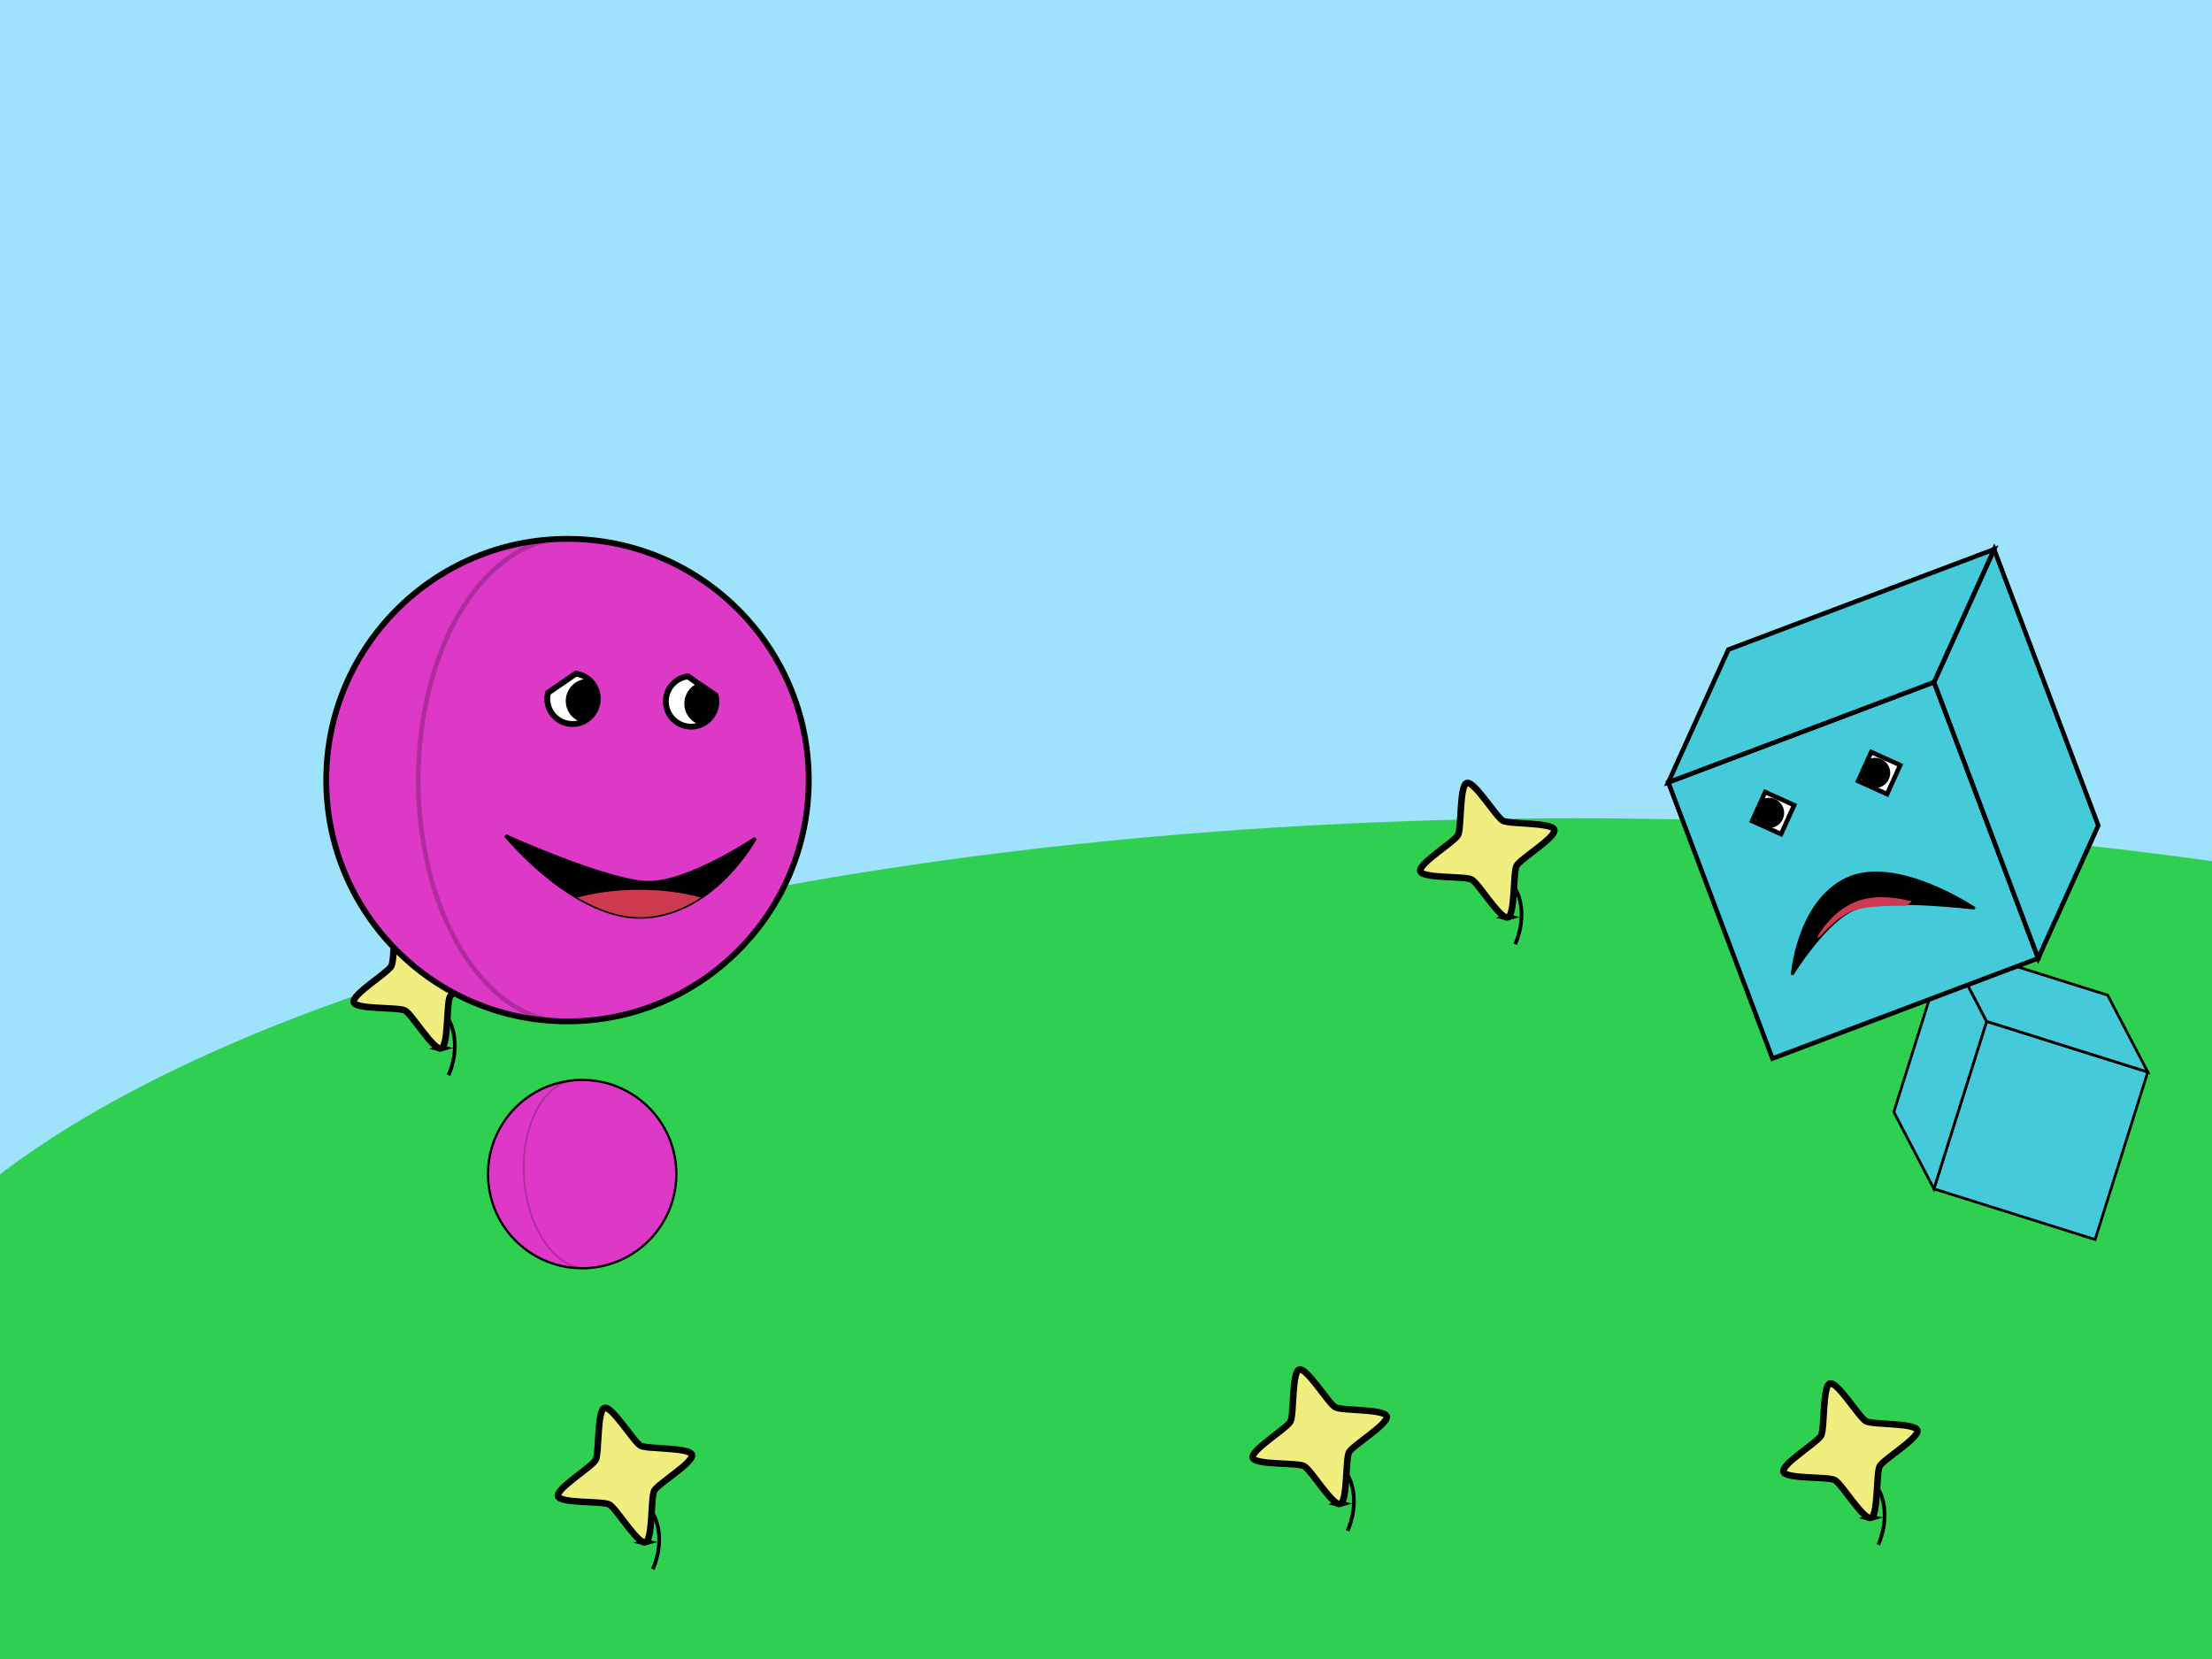 <?xml version="1.0" encoding="UTF-8" standalone="no"?>
<svg
   xmlns:dc="http://purl.org/dc/elements/1.1/"
   xmlns:cc="http://creativecommons.org/ns#"
   xmlns:rdf="http://www.w3.org/1999/02/22-rdf-syntax-ns#"
   xmlns:svg="http://www.w3.org/2000/svg"
   xmlns="http://www.w3.org/2000/svg"
   xmlns:sodipodi="http://sodipodi.sourceforge.net/DTD/sodipodi-0.dtd"
   xmlns:inkscape="http://www.inkscape.org/namespaces/inkscape"
   width="640"
   height="480"
   viewBox="0 0 169.333 127"
   version="1.1"
   id="svg4819"
   inkscape:version="1.0.2-2 (e86c870879, 2021-01-15)"
   sodipodi:docname="Slide1.svg"
   inkscape:export-filename="C:\Users\Silvio Mayolo\Documents\SquaredudeAndCirclegirl\art\Slide1.png"
   inkscape:export-xdpi="96"
   inkscape:export-ydpi="96">
  <defs
     id="defs4813" />
  <sodipodi:namedview
     id="base"
     pagecolor="#ffffff"
     bordercolor="#666666"
     borderopacity="1.0"
     inkscape:pageopacity="0.0"
     inkscape:pageshadow="2"
     inkscape:zoom="0.98994949"
     inkscape:cx="398.85843"
     inkscape:cy="209.07553"
     inkscape:document-units="mm"
     inkscape:current-layer="layer1"
     inkscape:document-rotation="0"
     showgrid="false"
     units="px"
     inkscape:window-width="1920"
     inkscape:window-height="1017"
     inkscape:window-x="-8"
     inkscape:window-y="-8"
     inkscape:window-maximized="1"
     inkscape:snap-global="false" />
  <g
     inkscape:label="Layer 1"
     inkscape:groupmode="layer"
     id="layer1">
    <rect
       y="-5.53"
       x="-17.998"
       height="135.608"
       width="239.656"
       id="rect1078"
       style="font-variation-settings:normal;vector-effect:none;fill:#9ee2fc;fill-opacity:1;stroke:none;stroke-width:0.314;stroke-linecap:butt;stroke-linejoin:miter;stroke-miterlimit:4;stroke-dasharray:none;stroke-dashoffset:0;stroke-opacity:1;stop-color:#000000" />
    <g
       id="g5412"
       transform="matrix(3.78,0,0,3.78,48.103,236.114)">
      <ellipse
         ry="47.115"
         rx="132.964"
         cy="111.495"
         cx="120.237"
         id="path1070"
         style="font-variation-settings:normal;opacity:1;vector-effect:none;fill:#2fd051;fill-opacity:1;stroke:none;stroke-width:0.322;stroke-linecap:butt;stroke-linejoin:miter;stroke-miterlimit:4;stroke-dasharray:none;stroke-dashoffset:0;stroke-opacity:1;stop-color:#000000;stop-opacity:1" />
      <g
         id="use1411"
         transform="matrix(0.205,0,0,0.205,119.864,24.083)">
        <path
           style="fill:none;stroke:#000000;stroke-width:0.265px;stroke-linecap:butt;stroke-linejoin:miter;stroke-opacity:1"
           d="m -25.77,51.836 c 0,0 2.31,1.542 2.821,3.251 0.511,1.709 -0.285,3.316 -0.285,3.316"
           id="path935" />
        <path
           sodipodi:type="star"
           style="opacity:1;vector-effect:none;fill:#efee7f;fill-opacity:1;stroke:#000000;stroke-width:0.465;stroke-linecap:butt;stroke-linejoin:miter;stroke-miterlimit:4;stroke-dasharray:none;stroke-dashoffset:0;stroke-opacity:1;stop-color:#000000;stop-opacity:1"
           id="path937"
           sodipodi:sides="4"
           sodipodi:cx="-23.195482"
           sodipodi:cy="45.099056"
           sodipodi:r1="4.9995341"
           sodipodi:r2="2.3697791"
           sodipodi:arg1="1.2719934"
           sodipodi:arg2="2.0573916"
           inkscape:flatsided="false"
           inkscape:rounded="0.15"
           inkscape:randomized="0.005"
           inkscape:transform-center-x="0.017004632"
           inkscape:transform-center-y="-0.01259586"
           transform="translate(-2.017,6.613)"
           d="m -21.74,49.881 c -0.533,0.167 -2.077,-2.431 -2.57,-2.694 -0.493,-0.263 -3.491,-0.058 -3.655,-0.591 -0.164,-0.533 2.425,-2.091 2.683,-2.585 0.258,-0.494 0.092,-3.535 0.625,-3.699 0.533,-0.163 2.08,2.423 2.573,2.687 0.493,0.263 3.495,0.108 3.655,0.641 0.16,0.534 -2.427,2.072 -2.686,2.566 -0.259,0.493 -0.093,3.508 -0.626,3.675 z" />
      </g>
      <g
         id="use1405"
         transform="matrix(0.265,0,0,0.265,85.982,72.056)">
        <path
           style="fill:none;stroke:#000000;stroke-width:0.265px;stroke-linecap:butt;stroke-linejoin:miter;stroke-opacity:1"
           d="m -25.77,51.836 c 0,0 2.31,1.542 2.821,3.251 0.511,1.709 -0.285,3.316 -0.285,3.316"
           id="path941" />
        <path
           sodipodi:type="star"
           style="opacity:1;vector-effect:none;fill:#efee7f;fill-opacity:1;stroke:#000000;stroke-width:0.465;stroke-linecap:butt;stroke-linejoin:miter;stroke-miterlimit:4;stroke-dasharray:none;stroke-dashoffset:0;stroke-opacity:1;stop-color:#000000;stop-opacity:1"
           id="path943"
           sodipodi:sides="4"
           sodipodi:cx="-23.195482"
           sodipodi:cy="45.099056"
           sodipodi:r1="4.9995341"
           sodipodi:r2="2.3697791"
           sodipodi:arg1="1.2719934"
           sodipodi:arg2="2.0573916"
           inkscape:flatsided="false"
           inkscape:rounded="0.15"
           inkscape:randomized="0.005"
           inkscape:transform-center-x="0.017004632"
           inkscape:transform-center-y="-0.01259586"
           transform="translate(-2.017,6.613)"
           d="m -21.74,49.881 c -0.533,0.167 -2.077,-2.431 -2.57,-2.694 -0.493,-0.263 -3.491,-0.058 -3.655,-0.591 -0.164,-0.533 2.425,-2.091 2.683,-2.585 0.258,-0.494 0.092,-3.535 0.625,-3.699 0.533,-0.163 2.08,2.423 2.573,2.687 0.493,0.263 3.495,0.108 3.655,0.641 0.16,0.534 -2.427,2.072 -2.686,2.566 -0.259,0.493 -0.093,3.508 -0.626,3.675 z" />
      </g>
      <g
         id="use1407"
         transform="matrix(0.265,0,0,0.265,185.109,73.279)">
        <path
           style="fill:none;stroke:#000000;stroke-width:0.265px;stroke-linecap:butt;stroke-linejoin:miter;stroke-opacity:1"
           d="m -25.77,51.836 c 0,0 2.31,1.542 2.821,3.251 0.511,1.709 -0.285,3.316 -0.285,3.316"
           id="path947" />
        <path
           sodipodi:type="star"
           style="opacity:1;vector-effect:none;fill:#efee7f;fill-opacity:1;stroke:#000000;stroke-width:0.465;stroke-linecap:butt;stroke-linejoin:miter;stroke-miterlimit:4;stroke-dasharray:none;stroke-dashoffset:0;stroke-opacity:1;stop-color:#000000;stop-opacity:1"
           id="path949"
           sodipodi:sides="4"
           sodipodi:cx="-23.195482"
           sodipodi:cy="45.099056"
           sodipodi:r1="4.9995341"
           sodipodi:r2="2.3697791"
           sodipodi:arg1="1.2719934"
           sodipodi:arg2="2.0573916"
           inkscape:flatsided="false"
           inkscape:rounded="0.15"
           inkscape:randomized="0.005"
           inkscape:transform-center-x="0.017004632"
           inkscape:transform-center-y="-0.01259586"
           transform="translate(-2.017,6.613)"
           d="m -21.74,49.881 c -0.533,0.167 -2.077,-2.431 -2.57,-2.694 -0.493,-0.263 -3.491,-0.058 -3.655,-0.591 -0.164,-0.533 2.425,-2.091 2.683,-2.585 0.258,-0.494 0.092,-3.535 0.625,-3.699 0.533,-0.163 2.08,2.423 2.573,2.687 0.493,0.263 3.495,0.108 3.655,0.641 0.16,0.534 -2.427,2.072 -2.686,2.566 -0.259,0.493 -0.093,3.508 -0.626,3.675 z" />
      </g>
      <g
         id="use1409"
         transform="matrix(0.265,0,0,0.265,239.898,47.009)">
        <path
           style="fill:none;stroke:#000000;stroke-width:0.265px;stroke-linecap:butt;stroke-linejoin:miter;stroke-opacity:1"
           d="m -25.77,51.836 c 0,0 2.31,1.542 2.821,3.251 0.511,1.709 -0.285,3.316 -0.285,3.316"
           id="path953" />
        <path
           sodipodi:type="star"
           style="opacity:1;vector-effect:none;fill:#efee7f;fill-opacity:1;stroke:#000000;stroke-width:0.465;stroke-linecap:butt;stroke-linejoin:miter;stroke-miterlimit:4;stroke-dasharray:none;stroke-dashoffset:0;stroke-opacity:1;stop-color:#000000;stop-opacity:1"
           id="path955"
           sodipodi:sides="4"
           sodipodi:cx="-23.195482"
           sodipodi:cy="45.099056"
           sodipodi:r1="4.9995341"
           sodipodi:r2="2.3697791"
           sodipodi:arg1="1.2719934"
           sodipodi:arg2="2.0573916"
           inkscape:flatsided="false"
           inkscape:rounded="0.15"
           inkscape:randomized="0.005"
           inkscape:transform-center-x="0.017004632"
           inkscape:transform-center-y="-0.01259586"
           transform="translate(-2.017,6.613)"
           d="m -21.74,49.881 c -0.533,0.167 -2.077,-2.431 -2.57,-2.694 -0.493,-0.263 -3.491,-0.058 -3.655,-0.591 -0.164,-0.533 2.425,-2.091 2.683,-2.585 0.258,-0.494 0.092,-3.535 0.625,-3.699 0.533,-0.163 2.08,2.423 2.573,2.687 0.493,0.263 3.495,0.108 3.655,0.641 0.16,0.534 -2.427,2.072 -2.686,2.566 -0.259,0.493 -0.093,3.508 -0.626,3.675 z" />
      </g>
      <g
         id="use1417"
         transform="matrix(0.265,0,0,0.265,31.466,39.005)">
        <path
           style="fill:none;stroke:#000000;stroke-width:0.265px;stroke-linecap:butt;stroke-linejoin:miter;stroke-opacity:1"
           d="m -25.77,51.836 c 0,0 2.31,1.542 2.821,3.251 0.511,1.709 -0.285,3.316 -0.285,3.316"
           id="path959" />
        <path
           sodipodi:type="star"
           style="opacity:1;vector-effect:none;fill:#efee7f;fill-opacity:1;stroke:#000000;stroke-width:0.465;stroke-linecap:butt;stroke-linejoin:miter;stroke-miterlimit:4;stroke-dasharray:none;stroke-dashoffset:0;stroke-opacity:1;stop-color:#000000;stop-opacity:1"
           id="path961"
           sodipodi:sides="4"
           sodipodi:cx="-23.195482"
           sodipodi:cy="45.099056"
           sodipodi:r1="4.9995341"
           sodipodi:r2="2.3697791"
           sodipodi:arg1="1.2719934"
           sodipodi:arg2="2.0573916"
           inkscape:flatsided="false"
           inkscape:rounded="0.15"
           inkscape:randomized="0.005"
           inkscape:transform-center-x="0.017004632"
           inkscape:transform-center-y="-0.01259586"
           transform="translate(-2.017,6.613)"
           d="m -21.74,49.881 c -0.533,0.167 -2.077,-2.431 -2.57,-2.694 -0.493,-0.263 -3.491,-0.058 -3.655,-0.591 -0.164,-0.533 2.425,-2.091 2.683,-2.585 0.258,-0.494 0.092,-3.535 0.625,-3.699 0.533,-0.163 2.08,2.423 2.573,2.687 0.493,0.263 3.495,0.108 3.655,0.641 0.16,0.534 -2.427,2.072 -2.686,2.566 -0.259,0.493 -0.093,3.508 -0.626,3.675 z" />
      </g>
      <g
         id="use1419"
         transform="matrix(0.265,0,0,0.265,34.107,62.317)">
        <path
           style="fill:none;stroke:#000000;stroke-width:0.265px;stroke-linecap:butt;stroke-linejoin:miter;stroke-opacity:1"
           d="m -25.77,51.836 c 0,0 2.31,1.542 2.821,3.251 0.511,1.709 -0.285,3.316 -0.285,3.316"
           id="path965" />
        <path
           sodipodi:type="star"
           style="opacity:1;vector-effect:none;fill:#efee7f;fill-opacity:1;stroke:#000000;stroke-width:0.465;stroke-linecap:butt;stroke-linejoin:miter;stroke-miterlimit:4;stroke-dasharray:none;stroke-dashoffset:0;stroke-opacity:1;stop-color:#000000;stop-opacity:1"
           id="path967"
           sodipodi:sides="4"
           sodipodi:cx="-23.195482"
           sodipodi:cy="45.099056"
           sodipodi:r1="4.9995341"
           sodipodi:r2="2.3697791"
           sodipodi:arg1="1.2719934"
           sodipodi:arg2="2.0573916"
           inkscape:flatsided="false"
           inkscape:rounded="0.15"
           inkscape:randomized="0.005"
           inkscape:transform-center-x="0.017004632"
           inkscape:transform-center-y="-0.01259586"
           transform="translate(-2.017,6.613)"
           d="m -21.74,49.881 c -0.533,0.167 -2.077,-2.431 -2.57,-2.694 -0.493,-0.263 -3.491,-0.058 -3.655,-0.591 -0.164,-0.533 2.425,-2.091 2.683,-2.585 0.258,-0.494 0.092,-3.535 0.625,-3.699 0.533,-0.163 2.08,2.423 2.573,2.687 0.493,0.263 3.495,0.108 3.655,0.641 0.16,0.534 -2.427,2.072 -2.686,2.566 -0.259,0.493 -0.093,3.508 -0.626,3.675 z" />
      </g>
      <g
         id="use1405-9"
         transform="matrix(0.265,0,0,0.265,85.803,36.592)">
        <path
           style="fill:none;stroke:#000000;stroke-width:0.265px;stroke-linecap:butt;stroke-linejoin:miter;stroke-opacity:1"
           d="m -25.77,51.836 c 0,0 2.31,1.542 2.821,3.251 0.511,1.709 -0.285,3.316 -0.285,3.316"
           id="path971" />
        <path
           sodipodi:type="star"
           style="opacity:1;vector-effect:none;fill:#efee7f;fill-opacity:1;stroke:#000000;stroke-width:0.465;stroke-linecap:butt;stroke-linejoin:miter;stroke-miterlimit:4;stroke-dasharray:none;stroke-dashoffset:0;stroke-opacity:1;stop-color:#000000;stop-opacity:1"
           id="path973"
           sodipodi:sides="4"
           sodipodi:cx="-23.195482"
           sodipodi:cy="45.099056"
           sodipodi:r1="4.9995341"
           sodipodi:r2="2.3697791"
           sodipodi:arg1="1.2719934"
           sodipodi:arg2="2.0573916"
           inkscape:flatsided="false"
           inkscape:rounded="0.15"
           inkscape:randomized="0.005"
           inkscape:transform-center-x="0.017004632"
           inkscape:transform-center-y="-0.01259586"
           transform="translate(-2.017,6.613)"
           d="m -21.74,49.881 c -0.533,0.167 -2.077,-2.431 -2.57,-2.694 -0.493,-0.263 -3.491,-0.058 -3.655,-0.591 -0.164,-0.533 2.425,-2.091 2.683,-2.585 0.258,-0.494 0.092,-3.535 0.625,-3.699 0.533,-0.163 2.08,2.423 2.573,2.687 0.493,0.263 3.495,0.108 3.655,0.641 0.16,0.534 -2.427,2.072 -2.686,2.566 -0.259,0.493 -0.093,3.508 -0.626,3.675 z" />
      </g>
      <g
         id="use1405-9-0"
         transform="matrix(0.265,0,0,0.265,168.882,31.565)">
        <path
           style="fill:none;stroke:#000000;stroke-width:0.265px;stroke-linecap:butt;stroke-linejoin:miter;stroke-opacity:1"
           d="m -25.77,51.836 c 0,0 2.31,1.542 2.821,3.251 0.511,1.709 -0.285,3.316 -0.285,3.316"
           id="path977" />
        <path
           sodipodi:type="star"
           style="opacity:1;vector-effect:none;fill:#efee7f;fill-opacity:1;stroke:#000000;stroke-width:0.465;stroke-linecap:butt;stroke-linejoin:miter;stroke-miterlimit:4;stroke-dasharray:none;stroke-dashoffset:0;stroke-opacity:1;stop-color:#000000;stop-opacity:1"
           id="path979"
           sodipodi:sides="4"
           sodipodi:cx="-23.195482"
           sodipodi:cy="45.099056"
           sodipodi:r1="4.9995341"
           sodipodi:r2="2.3697791"
           sodipodi:arg1="1.2719934"
           sodipodi:arg2="2.0573916"
           inkscape:flatsided="false"
           inkscape:rounded="0.15"
           inkscape:randomized="0.005"
           inkscape:transform-center-x="0.017004632"
           inkscape:transform-center-y="-0.01259586"
           transform="translate(-2.017,6.613)"
           d="m -21.74,49.881 c -0.533,0.167 -2.077,-2.431 -2.57,-2.694 -0.493,-0.263 -3.491,-0.058 -3.655,-0.591 -0.164,-0.533 2.425,-2.091 2.683,-2.585 0.258,-0.494 0.092,-3.535 0.625,-3.699 0.533,-0.163 2.08,2.423 2.573,2.687 0.493,0.263 3.495,0.108 3.655,0.641 0.16,0.534 -2.427,2.072 -2.686,2.566 -0.259,0.493 -0.093,3.508 -0.626,3.675 z" />
      </g>
      <g
         aria-label="The Adventures of SQUAREDUDE and CIRCLEGIRL"
         id="text1294-6"
         style="font-size:10.583px;line-height:1.25;font-family:Z003;-inkscape-font-specification:Z003;fill:#ffffff;fill-opacity:1;stroke:#000000;stroke-width:0.597;stroke-miterlimit:4;stroke-dasharray:none;stroke-opacity:1"
         transform="matrix(1.202,0,0,1.202,57.079,-67.962)"
         inkscape:export-xdpi="153.74001"
         inkscape:export-ydpi="153.74001">
        <path
           d="M 70.23,6.772 H 68.117 V 12.823 H 66.442 V 6.772 H 64.339 V 5.413 h 5.891 z"
           style="font-style:normal;font-variant:normal;font-weight:bold;font-stretch:normal;font-family:Cantarell;-inkscape-font-specification:Cantarell;text-align:center;text-anchor:middle;fill:#ffffff;fill-opacity:1;stroke:#000000;stroke-width:0.597;stroke-miterlimit:4;stroke-dasharray:none;stroke-opacity:1"
           id="path4736" />
        <path
           d="M 76.147,12.823 H 74.519 V 9.815 q 0,-1.163 -0.847,-1.163 -0.434,0 -0.703,0.326 -0.269,0.326 -0.269,0.827 v 3.018 h -1.633 V 4.989 h 1.633 v 3.328 h 0.021 q 0.599,-0.915 1.628,-0.915 1.798,0 1.798,2.17 z"
           style="font-style:normal;font-variant:normal;font-weight:bold;font-stretch:normal;font-family:Cantarell;-inkscape-font-specification:Cantarell;text-align:center;text-anchor:middle;fill:#ffffff;fill-opacity:1;stroke:#000000;stroke-width:0.597;stroke-miterlimit:4;stroke-dasharray:none;stroke-opacity:1"
           id="path4738" />
        <path
           d="m 82.193,10.642 h -3.452 q 0.083,1.152 1.452,1.152 0.873,0 1.535,-0.413 v 1.178 q -0.734,0.393 -1.907,0.393 -1.282,0 -1.99,-0.708 -0.708,-0.713 -0.708,-1.984 0,-1.318 0.765,-2.088 0.765,-0.77 1.881,-0.77 1.158,0 1.788,0.687 0.636,0.687 0.636,1.866 z M 80.679,9.64 q 0,-1.137 -0.92,-1.137 -0.393,0 -0.682,0.326 -0.284,0.326 -0.346,0.811 z"
           style="font-style:normal;font-variant:normal;font-weight:bold;font-stretch:normal;font-family:Cantarell;-inkscape-font-specification:Cantarell;text-align:center;text-anchor:middle;fill:#ffffff;fill-opacity:1;stroke:#000000;stroke-width:0.597;stroke-miterlimit:4;stroke-dasharray:none;stroke-opacity:1"
           id="path4740" />
        <path
           d="m 92.761,12.823 h -1.819 l -0.527,-1.648 h -2.635 l -0.522,1.648 h -1.809 l 2.698,-7.41 h 1.979 z M 90.033,9.893 89.237,7.402 Q 89.149,7.123 89.113,6.736 h -0.041 q -0.026,0.326 -0.129,0.646 l -0.806,2.511 z"
           style="font-style:normal;font-variant:normal;font-weight:bold;font-stretch:normal;font-family:Cantarell;-inkscape-font-specification:Cantarell;text-align:center;text-anchor:middle;fill:#ffffff;fill-opacity:1;stroke:#000000;stroke-width:0.597;stroke-miterlimit:4;stroke-dasharray:none;stroke-opacity:1"
           id="path4742" />
        <path
           d="m 98.704,12.823 h -1.633 v -0.729 h -0.021 q -0.558,0.858 -1.638,0.858 -0.992,0 -1.597,-0.698 -0.605,-0.703 -0.605,-1.959 0,-1.313 0.667,-2.103 0.667,-0.791 1.747,-0.791 1.023,0 1.426,0.734 h 0.021 V 4.989 h 1.633 z M 97.102,10.25 V 9.852 q 0,-0.517 -0.3,-0.858 -0.3,-0.341 -0.78,-0.341 -0.543,0 -0.847,0.429 -0.305,0.424 -0.305,1.168 0,0.698 0.295,1.075 0.295,0.377 0.816,0.377 0.496,0 0.806,-0.398 0.315,-0.398 0.315,-1.054 z"
           style="font-style:normal;font-variant:normal;font-weight:bold;font-stretch:normal;font-family:Cantarell;-inkscape-font-specification:Cantarell;text-align:center;text-anchor:middle;fill:#ffffff;fill-opacity:1;stroke:#000000;stroke-width:0.597;stroke-miterlimit:4;stroke-dasharray:none;stroke-opacity:1"
           id="path4744" />
        <path
           d="m 105.117,7.531 -1.969,5.292 h -1.86 L 99.412,7.531 h 1.747 l 0.92,3.261 q 0.155,0.553 0.181,0.941 h 0.021 q 0.036,-0.367 0.191,-0.91 l 0.941,-3.292 z"
           style="font-style:normal;font-variant:normal;font-weight:bold;font-stretch:normal;font-family:Cantarell;-inkscape-font-specification:Cantarell;text-align:center;text-anchor:middle;fill:#ffffff;fill-opacity:1;stroke:#000000;stroke-width:0.597;stroke-miterlimit:4;stroke-dasharray:none;stroke-opacity:1"
           id="path4746" />
        <path
           d="m 110.465,10.642 h -3.452 q 0.083,1.152 1.452,1.152 0.873,0 1.535,-0.413 v 1.178 q -0.734,0.393 -1.907,0.393 -1.282,0 -1.99,-0.708 -0.708,-0.713 -0.708,-1.984 0,-1.318 0.765,-2.088 0.765,-0.77 1.881,-0.77 1.158,0 1.788,0.687 0.636,0.687 0.636,1.866 z m -1.514,-1.003 q 0,-1.137 -0.92,-1.137 -0.393,0 -0.682,0.326 -0.284,0.326 -0.346,0.811 z"
           style="font-style:normal;font-variant:normal;font-weight:bold;font-stretch:normal;font-family:Cantarell;-inkscape-font-specification:Cantarell;text-align:center;text-anchor:middle;fill:#ffffff;fill-opacity:1;stroke:#000000;stroke-width:0.597;stroke-miterlimit:4;stroke-dasharray:none;stroke-opacity:1"
           id="path4748" />
        <path
           d="m 116.548,12.823 h -1.628 v -2.94 q 0,-1.23 -0.878,-1.23 -0.424,0 -0.698,0.326 -0.274,0.326 -0.274,0.827 v 3.018 h -1.633 V 7.531 h 1.633 v 0.837 h 0.021 q 0.584,-0.966 1.7,-0.966 1.757,0 1.757,2.181 z"
           style="font-style:normal;font-variant:normal;font-weight:bold;font-stretch:normal;font-family:Cantarell;-inkscape-font-specification:Cantarell;text-align:center;text-anchor:middle;fill:#ffffff;fill-opacity:1;stroke:#000000;stroke-width:0.597;stroke-miterlimit:4;stroke-dasharray:none;stroke-opacity:1"
           id="path4750" />
        <path
           d="m 121.038,12.761 q -0.362,0.191 -1.09,0.191 -1.726,0 -1.726,-1.793 V 8.735 h -0.858 V 7.531 h 0.858 V 6.389 l 1.628,-0.465 v 1.607 h 1.189 v 1.204 h -1.189 v 2.139 q 0,0.827 0.656,0.827 0.258,0 0.532,-0.15 z"
           style="font-style:normal;font-variant:normal;font-weight:bold;font-stretch:normal;font-family:Cantarell;-inkscape-font-specification:Cantarell;text-align:center;text-anchor:middle;fill:#ffffff;fill-opacity:1;stroke:#000000;stroke-width:0.597;stroke-miterlimit:4;stroke-dasharray:none;stroke-opacity:1"
           id="path4752" />
        <path
           d="m 126.986,12.823 h -1.628 v -0.806 h -0.026 q -0.605,0.935 -1.617,0.935 -1.84,0 -1.84,-2.227 V 7.531 h 1.628 v 3.049 q 0,1.121 0.889,1.121 0.439,0 0.703,-0.305 0.264,-0.31 0.264,-0.837 V 7.531 h 1.628 z"
           style="font-style:normal;font-variant:normal;font-weight:bold;font-stretch:normal;font-family:Cantarell;-inkscape-font-specification:Cantarell;text-align:center;text-anchor:middle;fill:#ffffff;fill-opacity:1;stroke:#000000;stroke-width:0.597;stroke-miterlimit:4;stroke-dasharray:none;stroke-opacity:1"
           id="path4754" />
        <path
           d="m 131.813,9.004 q -0.295,-0.16 -0.687,-0.16 -0.532,0 -0.832,0.393 -0.3,0.388 -0.3,1.059 v 2.527 h -1.633 V 7.531 h 1.633 v 0.982 h 0.021 q 0.388,-1.075 1.395,-1.075 0.258,0 0.403,0.062 z"
           style="font-style:normal;font-variant:normal;font-weight:bold;font-stretch:normal;font-family:Cantarell;-inkscape-font-specification:Cantarell;text-align:center;text-anchor:middle;fill:#ffffff;fill-opacity:1;stroke:#000000;stroke-width:0.597;stroke-miterlimit:4;stroke-dasharray:none;stroke-opacity:1"
           id="path4756" />
        <path
           d="m 137.285,10.642 h -3.452 q 0.083,1.152 1.452,1.152 0.873,0 1.535,-0.413 v 1.178 q -0.734,0.393 -1.907,0.393 -1.282,0 -1.99,-0.708 -0.708,-0.713 -0.708,-1.984 0,-1.318 0.765,-2.088 0.765,-0.77 1.881,-0.77 1.158,0 1.788,0.687 0.636,0.687 0.636,1.866 z m -1.514,-1.003 q 0,-1.137 -0.92,-1.137 -0.393,0 -0.682,0.326 -0.284,0.326 -0.346,0.811 z"
           style="font-style:normal;font-variant:normal;font-weight:bold;font-stretch:normal;font-family:Cantarell;-inkscape-font-specification:Cantarell;text-align:center;text-anchor:middle;fill:#ffffff;fill-opacity:1;stroke:#000000;stroke-width:0.597;stroke-miterlimit:4;stroke-dasharray:none;stroke-opacity:1"
           id="path4758" />
        <path
           d="m 137.911,12.684 v -1.323 q 0.403,0.243 0.801,0.362 0.403,0.119 0.76,0.119 0.434,0 0.682,-0.119 0.253,-0.119 0.253,-0.362 0,-0.155 -0.114,-0.258 -0.114,-0.103 -0.295,-0.181 -0.176,-0.078 -0.388,-0.14 -0.212,-0.062 -0.408,-0.14 -0.315,-0.119 -0.558,-0.253 -0.238,-0.14 -0.403,-0.32 -0.16,-0.181 -0.248,-0.419 -0.083,-0.238 -0.083,-0.563 0,-0.444 0.191,-0.765 0.196,-0.32 0.517,-0.522 0.326,-0.207 0.739,-0.3 0.419,-0.098 0.868,-0.098 0.351,0 0.713,0.057 0.362,0.052 0.713,0.155 v 1.261 q -0.31,-0.181 -0.667,-0.269 -0.351,-0.093 -0.692,-0.093 -0.16,0 -0.305,0.031 -0.14,0.026 -0.248,0.083 -0.109,0.052 -0.171,0.14 -0.062,0.083 -0.062,0.191 0,0.145 0.093,0.248 0.093,0.103 0.243,0.181 0.15,0.072 0.331,0.134 0.186,0.057 0.367,0.119 0.326,0.114 0.589,0.248 0.264,0.134 0.45,0.315 0.191,0.181 0.289,0.424 0.103,0.243 0.103,0.579 0,0.47 -0.207,0.806 -0.202,0.331 -0.543,0.543 -0.336,0.207 -0.78,0.3 -0.439,0.098 -0.915,0.098 -0.873,0 -1.617,-0.269 z"
           style="font-style:normal;font-variant:normal;font-weight:bold;font-stretch:normal;font-family:Cantarell;-inkscape-font-specification:Cantarell;text-align:center;text-anchor:middle;fill:#ffffff;fill-opacity:1;stroke:#000000;stroke-width:0.597;stroke-miterlimit:4;stroke-dasharray:none;stroke-opacity:1"
           id="path4760" />
        <path
           d="m 148.355,12.952 q -1.323,0 -2.083,-0.739 -0.754,-0.744 -0.754,-2.015 0,-1.313 0.785,-2.052 0.785,-0.744 2.124,-0.744 1.318,0 2.067,0.744 0.749,0.739 0.749,1.959 0,1.318 -0.775,2.083 -0.77,0.765 -2.114,0.765 z m 0.041,-4.299 q -0.579,0 -0.899,0.398 -0.32,0.398 -0.32,1.127 0,1.524 1.23,1.524 1.173,0 1.173,-1.566 0,-1.483 -1.183,-1.483 z"
           style="font-style:normal;font-variant:normal;font-weight:bold;font-stretch:normal;font-family:Cantarell;-inkscape-font-specification:Cantarell;text-align:center;text-anchor:middle;fill:#ffffff;fill-opacity:1;stroke:#000000;stroke-width:0.597;stroke-miterlimit:4;stroke-dasharray:none;stroke-opacity:1"
           id="path4762" />
        <path
           d="m 155.594,6.239 q -0.315,-0.124 -0.605,-0.124 -0.785,0 -0.785,0.853 v 0.563 h 1.209 v 1.204 h -1.209 v 4.088 h -1.628 V 8.735 h -0.889 V 7.531 h 0.889 V 6.875 q 0,-0.904 0.589,-1.457 0.589,-0.553 1.602,-0.553 0.496,0 0.827,0.103 z"
           style="font-style:normal;font-variant:normal;font-weight:bold;font-stretch:normal;font-family:Cantarell;-inkscape-font-specification:Cantarell;text-align:center;text-anchor:middle;fill:#ffffff;fill-opacity:1;stroke:#000000;stroke-width:0.597;stroke-miterlimit:4;stroke-dasharray:none;stroke-opacity:1"
           id="path4764" />
        <path
           d="m 34.176,26.033 v -1.654 q 0.45,0.377 0.977,0.568 0.527,0.186 1.065,0.186 0.315,0 0.548,-0.057 0.238,-0.057 0.393,-0.155 0.16,-0.103 0.238,-0.238 0.078,-0.14 0.078,-0.3 0,-0.217 -0.124,-0.388 -0.124,-0.171 -0.341,-0.315 -0.212,-0.145 -0.506,-0.279 -0.295,-0.134 -0.636,-0.274 -0.868,-0.362 -1.297,-0.884 -0.424,-0.522 -0.424,-1.261 0,-0.579 0.233,-0.992 0.233,-0.419 0.63,-0.687 0.403,-0.269 0.93,-0.393 0.527,-0.129 1.116,-0.129 0.579,0 1.023,0.072 0.45,0.067 0.827,0.212 v 1.545 q -0.186,-0.129 -0.408,-0.227 -0.217,-0.098 -0.45,-0.16 -0.233,-0.067 -0.465,-0.098 -0.227,-0.031 -0.434,-0.031 -0.284,0 -0.517,0.057 -0.233,0.052 -0.393,0.15 -0.16,0.098 -0.248,0.238 -0.088,0.134 -0.088,0.305 0,0.186 0.098,0.336 0.098,0.145 0.279,0.279 0.181,0.129 0.439,0.258 0.258,0.124 0.584,0.258 0.444,0.186 0.796,0.398 0.357,0.207 0.61,0.47 0.253,0.264 0.388,0.605 0.134,0.336 0.134,0.785 0,0.62 -0.238,1.044 -0.233,0.419 -0.636,0.682 -0.403,0.258 -0.941,0.372 -0.532,0.114 -1.127,0.114 -0.61,0 -1.163,-0.103 -0.548,-0.103 -0.951,-0.31 z"
           style="font-style:normal;font-variant:normal;font-weight:bold;font-stretch:normal;font-family:Cantarell;-inkscape-font-specification:Cantarell;text-align:center;text-anchor:middle;fill:#ffffff;fill-opacity:1;stroke:#000000;stroke-width:0.597;stroke-miterlimit:4;stroke-dasharray:none;stroke-opacity:1"
           id="path4766" />
        <path
           d="m 43.581,26.446 q -1.592,0 -2.594,-1.034 -1.003,-1.044 -1.003,-2.703 0,-1.752 1.018,-2.842 1.013,-1.085 2.698,-1.085 1.586,0 2.563,1.039 0.982,1.034 0.982,2.739 0,1.741 -1.018,2.816 -0.036,0.036 -0.067,0.072 -0.031,0.031 -0.067,0.062 l 1.876,1.804 H 45.632 L 44.651,26.317 q -0.486,0.129 -1.07,0.129 z m 0.072,-6.227 q -0.873,0 -1.395,0.661 -0.517,0.656 -0.517,1.741 0,1.101 0.517,1.741 0.517,0.641 1.354,0.641 0.863,0 1.369,-0.62 0.506,-0.63 0.506,-1.731 0,-1.147 -0.491,-1.793 -0.486,-0.641 -1.344,-0.641 z"
           style="font-style:normal;font-variant:normal;font-weight:bold;font-stretch:normal;font-family:Cantarell;-inkscape-font-specification:Cantarell;text-align:center;text-anchor:middle;fill:#ffffff;fill-opacity:1;stroke:#000000;stroke-width:0.597;stroke-miterlimit:4;stroke-dasharray:none;stroke-opacity:1"
           id="path4768" />
        <path
           d="m 54.516,23.108 q 0,3.338 -3.111,3.338 -3.018,0 -3.018,-3.261 v -4.279 h 1.674 v 4.299 q 0,1.798 1.406,1.798 1.38,0 1.38,-1.736 v -4.361 h 1.669 z"
           style="font-style:normal;font-variant:normal;font-weight:bold;font-stretch:normal;font-family:Cantarell;-inkscape-font-specification:Cantarell;text-align:center;text-anchor:middle;fill:#ffffff;fill-opacity:1;stroke:#000000;stroke-width:0.597;stroke-miterlimit:4;stroke-dasharray:none;stroke-opacity:1"
           id="path4770" />
        <path
           d="m 62.412,26.317 h -1.819 l -0.527,-1.648 h -2.635 l -0.522,1.648 h -1.809 l 2.698,-7.41 h 1.979 z m -2.729,-2.93 -0.796,-2.491 q -0.088,-0.279 -0.124,-0.667 h -0.041 q -0.026,0.326 -0.129,0.646 l -0.806,2.511 z"
           style="font-style:normal;font-variant:normal;font-weight:bold;font-stretch:normal;font-family:Cantarell;-inkscape-font-specification:Cantarell;text-align:center;text-anchor:middle;fill:#ffffff;fill-opacity:1;stroke:#000000;stroke-width:0.597;stroke-miterlimit:4;stroke-dasharray:none;stroke-opacity:1"
           id="path4772" />
        <path
           d="M 69.553,26.317 H 67.636 L 66.484,24.41 Q 66.355,24.193 66.236,24.023 66.117,23.852 65.993,23.733 65.874,23.609 65.74,23.547 65.61,23.48 65.455,23.48 h -0.45 v 2.837 H 63.337 V 18.907 h 2.646 q 2.698,0 2.698,2.015 0,0.388 -0.119,0.718 -0.119,0.326 -0.336,0.589 -0.217,0.264 -0.527,0.455 -0.305,0.191 -0.682,0.3 v 0.021 q 0.165,0.052 0.32,0.171 0.155,0.114 0.3,0.269 0.145,0.155 0.274,0.336 0.134,0.176 0.243,0.346 z m -4.548,-6.16 v 2.062 h 0.723 q 0.537,0 0.863,-0.31 0.331,-0.315 0.331,-0.78 0,-0.972 -1.163,-0.972 z"
           style="font-style:normal;font-variant:normal;font-weight:bold;font-stretch:normal;font-family:Cantarell;-inkscape-font-specification:Cantarell;text-align:center;text-anchor:middle;fill:#ffffff;fill-opacity:1;stroke:#000000;stroke-width:0.597;stroke-miterlimit:4;stroke-dasharray:none;stroke-opacity:1"
           id="path4774" />
        <path
           d="M 74.69,26.317 H 70.246 v -7.41 h 4.274 v 1.359 H 71.915 V 21.914 h 2.424 v 1.354 h -2.424 v 1.695 h 2.775 z"
           style="font-style:normal;font-variant:normal;font-weight:bold;font-stretch:normal;font-family:Cantarell;-inkscape-font-specification:Cantarell;text-align:center;text-anchor:middle;fill:#ffffff;fill-opacity:1;stroke:#000000;stroke-width:0.597;stroke-miterlimit:4;stroke-dasharray:none;stroke-opacity:1"
           id="path4776" />
        <path
           d="m 75.879,26.317 v -7.41 h 2.625 q 3.948,0 3.948,3.612 0,1.731 -1.08,2.765 -1.075,1.034 -2.868,1.034 z m 1.669,-6.051 v 4.697 h 0.827 q 1.085,0 1.7,-0.651 0.62,-0.651 0.62,-1.772 0,-1.059 -0.615,-1.664 -0.61,-0.61 -1.716,-0.61 z"
           style="font-style:normal;font-variant:normal;font-weight:bold;font-stretch:normal;font-family:Cantarell;-inkscape-font-specification:Cantarell;text-align:center;text-anchor:middle;fill:#ffffff;fill-opacity:1;stroke:#000000;stroke-width:0.597;stroke-miterlimit:4;stroke-dasharray:none;stroke-opacity:1"
           id="path4778" />
        <path
           d="m 89.723,23.108 q 0,3.338 -3.111,3.338 -3.018,0 -3.018,-3.261 v -4.279 h 1.674 v 4.299 q 0,1.798 1.406,1.798 1.38,0 1.38,-1.736 v -4.361 h 1.669 z"
           style="font-style:normal;font-variant:normal;font-weight:bold;font-stretch:normal;font-family:Cantarell;-inkscape-font-specification:Cantarell;text-align:center;text-anchor:middle;fill:#ffffff;fill-opacity:1;stroke:#000000;stroke-width:0.597;stroke-miterlimit:4;stroke-dasharray:none;stroke-opacity:1"
           id="path4780" />
        <path
           d="m 91.335,26.317 v -7.41 h 2.625 q 3.948,0 3.948,3.612 0,1.731 -1.08,2.765 -1.075,1.034 -2.868,1.034 z m 1.669,-6.051 v 4.697 h 0.827 q 1.085,0 1.7,-0.651 0.62,-0.651 0.62,-1.772 0,-1.059 -0.615,-1.664 -0.61,-0.61 -1.716,-0.61 z"
           style="font-style:normal;font-variant:normal;font-weight:bold;font-stretch:normal;font-family:Cantarell;-inkscape-font-specification:Cantarell;text-align:center;text-anchor:middle;fill:#ffffff;fill-opacity:1;stroke:#000000;stroke-width:0.597;stroke-miterlimit:4;stroke-dasharray:none;stroke-opacity:1"
           id="path4782" />
        <path
           d="m 103.582,26.317 h -4.444 v -7.41 h 4.274 v 1.359 h -2.604 V 21.914 h 2.424 v 1.354 h -2.424 v 1.695 h 2.775 z"
           style="font-style:normal;font-variant:normal;font-weight:bold;font-stretch:normal;font-family:Cantarell;-inkscape-font-specification:Cantarell;text-align:center;text-anchor:middle;fill:#ffffff;fill-opacity:1;stroke:#000000;stroke-width:0.597;stroke-miterlimit:4;stroke-dasharray:none;stroke-opacity:1"
           id="path4784" />
        <path
           d="m 111.933,26.317 h -1.545 v -0.76 h -0.021 q -0.532,0.889 -1.576,0.889 -0.77,0 -1.214,-0.434 -0.439,-0.439 -0.439,-1.168 0,-1.54 1.824,-1.778 l 1.437,-0.191 q 0,-0.868 -0.941,-0.868 -0.946,0 -1.798,0.563 v -1.23 q 0.341,-0.176 0.93,-0.31 0.594,-0.134 1.08,-0.134 2.263,0 2.263,2.258 z m -1.535,-2.15 v -0.357 l -0.961,0.124 q -0.796,0.103 -0.796,0.718 0,0.279 0.191,0.46 0.196,0.176 0.527,0.176 0.46,0 0.749,-0.315 0.289,-0.32 0.289,-0.806 z"
           style="font-style:normal;font-variant:normal;font-weight:bold;font-stretch:normal;font-family:Cantarell;-inkscape-font-specification:Cantarell;text-align:center;text-anchor:middle;fill:#ffffff;fill-opacity:1;stroke:#000000;stroke-width:0.597;stroke-miterlimit:4;stroke-dasharray:none;stroke-opacity:1"
           id="path4786" />
        <path
           d="m 118.336,26.317 h -1.628 v -2.94 q 0,-1.23 -0.878,-1.23 -0.424,0 -0.698,0.326 -0.274,0.326 -0.274,0.827 v 3.018 h -1.633 v -5.292 h 1.633 v 0.837 h 0.021 q 0.584,-0.966 1.7,-0.966 1.757,0 1.757,2.181 z"
           style="font-style:normal;font-variant:normal;font-weight:bold;font-stretch:normal;font-family:Cantarell;-inkscape-font-specification:Cantarell;text-align:center;text-anchor:middle;fill:#ffffff;fill-opacity:1;stroke:#000000;stroke-width:0.597;stroke-miterlimit:4;stroke-dasharray:none;stroke-opacity:1"
           id="path4788" />
        <path
           d="m 124.806,26.317 h -1.633 v -0.729 h -0.021 q -0.558,0.858 -1.638,0.858 -0.992,0 -1.597,-0.698 -0.605,-0.703 -0.605,-1.959 0,-1.313 0.667,-2.103 0.667,-0.791 1.747,-0.791 1.023,0 1.426,0.734 h 0.021 v -3.147 h 1.633 z m -1.602,-2.573 v -0.398 q 0,-0.517 -0.3,-0.858 -0.3,-0.341 -0.78,-0.341 -0.543,0 -0.848,0.429 -0.305,0.424 -0.305,1.168 0,0.698 0.295,1.075 0.295,0.377 0.816,0.377 0.496,0 0.806,-0.398 0.315,-0.398 0.315,-1.054 z"
           style="font-style:normal;font-variant:normal;font-weight:bold;font-stretch:normal;font-family:Cantarell;-inkscape-font-specification:Cantarell;text-align:center;text-anchor:middle;fill:#ffffff;fill-opacity:1;stroke:#000000;stroke-width:0.597;stroke-miterlimit:4;stroke-dasharray:none;stroke-opacity:1"
           id="path4790" />
        <path
           d="m 134.572,26.053 q -0.811,0.393 -2.119,0.393 -1.705,0 -2.682,-1.003 -0.977,-1.003 -0.977,-2.672 0,-1.778 1.096,-2.884 1.101,-1.106 2.853,-1.106 1.085,0 1.829,0.274 v 1.607 q -0.744,-0.444 -1.695,-0.444 -1.044,0 -1.685,0.656 -0.641,0.656 -0.641,1.778 0,1.075 0.605,1.716 0.605,0.636 1.628,0.636 0.977,0 1.788,-0.475 z"
           style="font-style:normal;font-variant:normal;font-weight:bold;font-stretch:normal;font-family:Cantarell;-inkscape-font-specification:Cantarell;text-align:center;text-anchor:middle;fill:#ffffff;fill-opacity:1;stroke:#000000;stroke-width:0.597;stroke-miterlimit:4;stroke-dasharray:none;stroke-opacity:1"
           id="path4792" />
        <path
           d="m 137.534,26.317 h -1.669 v -7.41 h 1.669 z"
           style="font-style:normal;font-variant:normal;font-weight:bold;font-stretch:normal;font-family:Cantarell;-inkscape-font-specification:Cantarell;text-align:center;text-anchor:middle;fill:#ffffff;fill-opacity:1;stroke:#000000;stroke-width:0.597;stroke-miterlimit:4;stroke-dasharray:none;stroke-opacity:1"
           id="path4794" />
        <path
           d="m 145.435,26.317 h -1.917 l -1.152,-1.907 q -0.129,-0.217 -0.248,-0.388 -0.119,-0.171 -0.243,-0.289 -0.119,-0.124 -0.253,-0.186 -0.129,-0.067 -0.284,-0.067 h -0.45 v 2.837 h -1.669 V 18.907 h 2.646 q 2.697,0 2.697,2.015 0,0.388 -0.119,0.718 -0.119,0.326 -0.336,0.589 -0.217,0.264 -0.527,0.455 -0.305,0.191 -0.682,0.3 v 0.021 q 0.165,0.052 0.32,0.171 0.155,0.114 0.3,0.269 0.145,0.155 0.274,0.336 0.134,0.176 0.243,0.346 z m -4.548,-6.16 v 2.062 h 0.723 q 0.537,0 0.863,-0.31 0.331,-0.315 0.331,-0.78 0,-0.972 -1.163,-0.972 z"
           style="font-style:normal;font-variant:normal;font-weight:bold;font-stretch:normal;font-family:Cantarell;-inkscape-font-specification:Cantarell;text-align:center;text-anchor:middle;fill:#ffffff;fill-opacity:1;stroke:#000000;stroke-width:0.597;stroke-miterlimit:4;stroke-dasharray:none;stroke-opacity:1"
           id="path4796" />
        <path
           d="m 151.336,26.053 q -0.811,0.393 -2.119,0.393 -1.705,0 -2.682,-1.003 -0.977,-1.003 -0.977,-2.672 0,-1.778 1.096,-2.884 1.101,-1.106 2.853,-1.106 1.085,0 1.829,0.274 v 1.607 q -0.744,-0.444 -1.695,-0.444 -1.044,0 -1.685,0.656 -0.641,0.656 -0.641,1.778 0,1.075 0.605,1.716 0.605,0.636 1.628,0.636 0.977,0 1.788,-0.475 z"
           style="font-style:normal;font-variant:normal;font-weight:bold;font-stretch:normal;font-family:Cantarell;-inkscape-font-specification:Cantarell;text-align:center;text-anchor:middle;fill:#ffffff;fill-opacity:1;stroke:#000000;stroke-width:0.597;stroke-miterlimit:4;stroke-dasharray:none;stroke-opacity:1"
           id="path4798" />
        <path
           d="m 157.041,26.317 h -4.413 v -7.41 h 1.669 v 6.056 h 2.744 z"
           style="font-style:normal;font-variant:normal;font-weight:bold;font-stretch:normal;font-family:Cantarell;-inkscape-font-specification:Cantarell;text-align:center;text-anchor:middle;fill:#ffffff;fill-opacity:1;stroke:#000000;stroke-width:0.597;stroke-miterlimit:4;stroke-dasharray:none;stroke-opacity:1"
           id="path4800" />
        <path
           d="m 162.483,26.317 h -4.444 v -7.41 h 4.274 v 1.359 h -2.604 V 21.914 h 2.424 v 1.354 h -2.424 v 1.695 h 2.775 z"
           style="font-style:normal;font-variant:normal;font-weight:bold;font-stretch:normal;font-family:Cantarell;-inkscape-font-specification:Cantarell;text-align:center;text-anchor:middle;fill:#ffffff;fill-opacity:1;stroke:#000000;stroke-width:0.597;stroke-miterlimit:4;stroke-dasharray:none;stroke-opacity:1"
           id="path4802" />
        <path
           d="m 169.754,25.821 q -1.085,0.625 -2.697,0.625 -1.788,0 -2.822,-0.987 -1.028,-0.992 -1.028,-2.729 0,-1.747 1.127,-2.847 1.127,-1.101 2.997,-1.101 1.178,0 2.077,0.326 v 1.566 q -0.858,-0.496 -2.098,-0.496 -1.039,0 -1.695,0.677 -0.651,0.672 -0.651,1.798 0,1.142 0.584,1.767 0.589,0.625 1.586,0.625 0.599,0 0.951,-0.171 v -1.447 h -1.483 v -1.333 h 3.152 z"
           style="font-style:normal;font-variant:normal;font-weight:bold;font-stretch:normal;font-family:Cantarell;-inkscape-font-specification:Cantarell;text-align:center;text-anchor:middle;fill:#ffffff;fill-opacity:1;stroke:#000000;stroke-width:0.597;stroke-miterlimit:4;stroke-dasharray:none;stroke-opacity:1"
           id="path4804" />
        <path
           d="m 172.865,26.317 h -1.669 v -7.41 h 1.669 z"
           style="font-style:normal;font-variant:normal;font-weight:bold;font-stretch:normal;font-family:Cantarell;-inkscape-font-specification:Cantarell;text-align:center;text-anchor:middle;fill:#ffffff;fill-opacity:1;stroke:#000000;stroke-width:0.597;stroke-miterlimit:4;stroke-dasharray:none;stroke-opacity:1"
           id="path4806" />
        <path
           d="m 180.766,26.317 h -1.917 l -1.152,-1.907 q -0.129,-0.217 -0.248,-0.388 -0.119,-0.171 -0.243,-0.289 -0.119,-0.124 -0.253,-0.186 -0.129,-0.067 -0.284,-0.067 h -0.45 v 2.837 h -1.669 V 18.907 h 2.646 q 2.697,0 2.697,2.015 0,0.388 -0.119,0.718 -0.119,0.326 -0.336,0.589 -0.217,0.264 -0.527,0.455 -0.305,0.191 -0.682,0.3 v 0.021 q 0.165,0.052 0.32,0.171 0.155,0.114 0.3,0.269 0.145,0.155 0.274,0.336 0.134,0.176 0.243,0.346 z m -4.548,-6.16 v 2.062 h 0.723 q 0.537,0 0.863,-0.31 0.331,-0.315 0.331,-0.78 0,-0.972 -1.163,-0.972 z"
           style="font-style:normal;font-variant:normal;font-weight:bold;font-stretch:normal;font-family:Cantarell;-inkscape-font-specification:Cantarell;text-align:center;text-anchor:middle;fill:#ffffff;fill-opacity:1;stroke:#000000;stroke-width:0.597;stroke-miterlimit:4;stroke-dasharray:none;stroke-opacity:1"
           id="path4808" />
        <path
           d="m 185.871,26.317 h -4.413 v -7.41 h 1.669 v 6.056 h 2.744 z"
           style="font-style:normal;font-variant:normal;font-weight:bold;font-stretch:normal;font-family:Cantarell;-inkscape-font-specification:Cantarell;text-align:center;text-anchor:middle;fill:#ffffff;fill-opacity:1;stroke:#000000;stroke-width:0.597;stroke-miterlimit:4;stroke-dasharray:none;stroke-opacity:1"
           id="path4810" />
      </g>
    </g>
    <ellipse
       ry="47.115"
       rx="132.964"
       cy="109.756"
       cx="120.574"
       id="path1070-2"
       style="font-variation-settings:normal;vector-effect:none;fill:#2fd051;fill-opacity:1;stroke:none;stroke-width:0.322;stroke-linecap:butt;stroke-linejoin:miter;stroke-miterlimit:4;stroke-dasharray:none;stroke-dashoffset:0;stroke-opacity:1;stop-color:#000000" />
    <g
       id="use1419-8"
       transform="matrix(1.075,0,0,1.075,59.308,19.525)">
      <path
         style="fill:none;stroke:#000000;stroke-width:0.265px;stroke-linecap:butt;stroke-linejoin:miter;stroke-opacity:1"
         d="m -25.77,51.836 c 0,0 2.31,1.542 2.821,3.251 0.511,1.709 -0.285,3.316 -0.285,3.316"
         id="path1217" />
      <path
         sodipodi:type="star"
         style="opacity:1;vector-effect:none;fill:#efee7f;fill-opacity:1;stroke:#000000;stroke-width:0.465;stroke-linecap:butt;stroke-linejoin:miter;stroke-miterlimit:4;stroke-dasharray:none;stroke-dashoffset:0;stroke-opacity:1;stop-color:#000000;stop-opacity:1"
         id="path1219"
         sodipodi:sides="4"
         sodipodi:cx="-23.195482"
         sodipodi:cy="45.099056"
         sodipodi:r1="4.9995341"
         sodipodi:r2="2.3697791"
         sodipodi:arg1="1.2719934"
         sodipodi:arg2="2.0573916"
         inkscape:flatsided="false"
         inkscape:rounded="0.15"
         inkscape:randomized="0.005"
         inkscape:transform-center-x="0.017004632"
         inkscape:transform-center-y="-0.01259586"
         transform="translate(-2.017,6.613)"
         d="m -21.74,49.881 c -0.533,0.167 -2.077,-2.431 -2.57,-2.694 -0.493,-0.263 -3.491,-0.058 -3.655,-0.591 -0.164,-0.533 2.425,-2.091 2.683,-2.585 0.258,-0.494 0.092,-3.535 0.625,-3.699 0.533,-0.163 2.08,2.423 2.573,2.687 0.493,0.263 3.495,0.108 3.655,0.641 0.16,0.534 -2.427,2.072 -2.686,2.566 -0.259,0.493 -0.093,3.508 -0.626,3.675 z" />
    </g>
    <g
       id="use1419-8-9"
       transform="matrix(1.075,0,0,1.075,79.759,11.368)">
      <path
         style="fill:none;stroke:#000000;stroke-width:0.265px;stroke-linecap:butt;stroke-linejoin:miter;stroke-opacity:1"
         d="m -25.77,51.836 c 0,0 2.31,1.542 2.821,3.251 0.511,1.709 -0.285,3.316 -0.285,3.316"
         id="path1217-2" />
      <path
         sodipodi:type="star"
         style="opacity:1;vector-effect:none;fill:#efee7f;fill-opacity:1;stroke:#000000;stroke-width:0.465;stroke-linecap:butt;stroke-linejoin:miter;stroke-miterlimit:4;stroke-dasharray:none;stroke-dashoffset:0;stroke-opacity:1;stop-color:#000000;stop-opacity:1"
         id="path1219-7"
         sodipodi:sides="4"
         sodipodi:cx="-23.195482"
         sodipodi:cy="45.099056"
         sodipodi:r1="4.9995341"
         sodipodi:r2="2.3697791"
         sodipodi:arg1="1.2719934"
         sodipodi:arg2="2.0573916"
         inkscape:flatsided="false"
         inkscape:rounded="0.15"
         inkscape:randomized="0.005"
         inkscape:transform-center-x="0.017004632"
         inkscape:transform-center-y="-0.01259586"
         transform="translate(-2.017,6.613)"
         d="m -21.74,49.881 c -0.533,0.167 -2.077,-2.431 -2.57,-2.694 -0.493,-0.263 -3.491,-0.058 -3.655,-0.591 -0.164,-0.533 2.425,-2.091 2.683,-2.585 0.258,-0.494 0.092,-3.535 0.625,-3.699 0.533,-0.163 2.08,2.423 2.573,2.687 0.493,0.263 3.495,0.108 3.655,0.641 0.16,0.534 -2.427,2.072 -2.686,2.566 -0.259,0.493 -0.093,3.508 -0.626,3.675 z" />
    </g>
    <g
       id="use1419-8-9-5"
       transform="matrix(1.075,0,0,1.075,140.963,9.497)">
      <path
         style="fill:none;stroke:#000000;stroke-width:0.265px;stroke-linecap:butt;stroke-linejoin:miter;stroke-opacity:1"
         d="m -25.77,51.836 c 0,0 2.31,1.542 2.821,3.251 0.511,1.709 -0.285,3.316 -0.285,3.316"
         id="path1217-2-0" />
      <path
         sodipodi:type="star"
         style="opacity:1;vector-effect:none;fill:#efee7f;fill-opacity:1;stroke:#000000;stroke-width:0.465;stroke-linecap:butt;stroke-linejoin:miter;stroke-miterlimit:4;stroke-dasharray:none;stroke-dashoffset:0;stroke-opacity:1;stop-color:#000000;stop-opacity:1"
         id="path1219-7-9"
         sodipodi:sides="4"
         sodipodi:cx="-23.195482"
         sodipodi:cy="45.099056"
         sodipodi:r1="4.9995341"
         sodipodi:r2="2.3697791"
         sodipodi:arg1="1.2719934"
         sodipodi:arg2="2.0573916"
         inkscape:flatsided="false"
         inkscape:rounded="0.15"
         inkscape:randomized="0.005"
         inkscape:transform-center-x="0.017004632"
         inkscape:transform-center-y="-0.01259586"
         transform="translate(-2.017,6.613)"
         d="m -21.74,49.881 c -0.533,0.167 -2.077,-2.431 -2.57,-2.694 -0.493,-0.263 -3.491,-0.058 -3.655,-0.591 -0.164,-0.533 2.425,-2.091 2.683,-2.585 0.258,-0.494 0.092,-3.535 0.625,-3.699 0.533,-0.163 2.08,2.423 2.573,2.687 0.493,0.263 3.495,0.108 3.655,0.641 0.16,0.534 -2.427,2.072 -2.686,2.566 -0.259,0.493 -0.093,3.508 -0.626,3.675 z" />
    </g>
    <g
       id="use1419-8-9-5-6"
       transform="matrix(1.075,0,0,1.075,181.856,8.695)">
      <path
         style="fill:none;stroke:#000000;stroke-width:0.265px;stroke-linecap:butt;stroke-linejoin:miter;stroke-opacity:1"
         d="m -25.77,51.836 c 0,0 2.31,1.542 2.821,3.251 0.511,1.709 -0.285,3.316 -0.285,3.316"
         id="path1217-2-0-5" />
      <path
         sodipodi:type="star"
         style="opacity:1;vector-effect:none;fill:#efee7f;fill-opacity:1;stroke:#000000;stroke-width:0.465;stroke-linecap:butt;stroke-linejoin:miter;stroke-miterlimit:4;stroke-dasharray:none;stroke-dashoffset:0;stroke-opacity:1;stop-color:#000000;stop-opacity:1"
         id="path1219-7-9-6"
         sodipodi:sides="4"
         sodipodi:cx="-23.195482"
         sodipodi:cy="45.099056"
         sodipodi:r1="4.9995341"
         sodipodi:r2="2.3697791"
         sodipodi:arg1="1.2719934"
         sodipodi:arg2="2.0573916"
         inkscape:flatsided="false"
         inkscape:rounded="0.15"
         inkscape:randomized="0.005"
         inkscape:transform-center-x="0.017004632"
         inkscape:transform-center-y="-0.01259586"
         transform="translate(-2.017,6.613)"
         d="m -21.74,49.881 c -0.533,0.167 -2.077,-2.431 -2.57,-2.694 -0.493,-0.263 -3.491,-0.058 -3.655,-0.591 -0.164,-0.533 2.425,-2.091 2.683,-2.585 0.258,-0.494 0.092,-3.535 0.625,-3.699 0.533,-0.163 2.08,2.423 2.573,2.687 0.493,0.263 3.495,0.108 3.655,0.641 0.16,0.534 -2.427,2.072 -2.686,2.566 -0.259,0.493 -0.093,3.508 -0.626,3.675 z" />
    </g>
    <g
       id="use1419-8-9-5-6-3"
       transform="matrix(1.075,0,0,1.075,74.948,57.338)">
      <path
         style="fill:none;stroke:#000000;stroke-width:0.265px;stroke-linecap:butt;stroke-linejoin:miter;stroke-opacity:1"
         d="m -25.77,51.836 c 0,0 2.31,1.542 2.821,3.251 0.511,1.709 -0.285,3.316 -0.285,3.316"
         id="path1217-2-0-5-5" />
      <path
         sodipodi:type="star"
         style="opacity:1;vector-effect:none;fill:#efee7f;fill-opacity:1;stroke:#000000;stroke-width:0.465;stroke-linecap:butt;stroke-linejoin:miter;stroke-miterlimit:4;stroke-dasharray:none;stroke-dashoffset:0;stroke-opacity:1;stop-color:#000000;stop-opacity:1"
         id="path1219-7-9-6-6"
         sodipodi:sides="4"
         sodipodi:cx="-23.195482"
         sodipodi:cy="45.099056"
         sodipodi:r1="4.9995341"
         sodipodi:r2="2.3697791"
         sodipodi:arg1="1.2719934"
         sodipodi:arg2="2.0573916"
         inkscape:flatsided="false"
         inkscape:rounded="0.15"
         inkscape:randomized="0.005"
         inkscape:transform-center-x="0.017004632"
         inkscape:transform-center-y="-0.01259586"
         transform="translate(-2.017,6.613)"
         d="m -21.74,49.881 c -0.533,0.167 -2.077,-2.431 -2.57,-2.694 -0.493,-0.263 -3.491,-0.058 -3.655,-0.591 -0.164,-0.533 2.425,-2.091 2.683,-2.585 0.258,-0.494 0.092,-3.535 0.625,-3.699 0.533,-0.163 2.08,2.423 2.573,2.687 0.493,0.263 3.495,0.108 3.655,0.641 0.16,0.534 -2.427,2.072 -2.686,2.566 -0.259,0.493 -0.093,3.508 -0.626,3.675 z" />
    </g>
    <g
       id="use1419-8-9-5-6-3-3"
       transform="matrix(1.075,0,0,1.075,128.134,54.398)">
      <path
         style="fill:none;stroke:#000000;stroke-width:0.265px;stroke-linecap:butt;stroke-linejoin:miter;stroke-opacity:1"
         d="m -25.77,51.836 c 0,0 2.31,1.542 2.821,3.251 0.511,1.709 -0.285,3.316 -0.285,3.316"
         id="path1217-2-0-5-5-2" />
      <path
         sodipodi:type="star"
         style="opacity:1;vector-effect:none;fill:#efee7f;fill-opacity:1;stroke:#000000;stroke-width:0.465;stroke-linecap:butt;stroke-linejoin:miter;stroke-miterlimit:4;stroke-dasharray:none;stroke-dashoffset:0;stroke-opacity:1;stop-color:#000000;stop-opacity:1"
         id="path1219-7-9-6-6-9"
         sodipodi:sides="4"
         sodipodi:cx="-23.195482"
         sodipodi:cy="45.099056"
         sodipodi:r1="4.9995341"
         sodipodi:r2="2.3697791"
         sodipodi:arg1="1.2719934"
         sodipodi:arg2="2.0573916"
         inkscape:flatsided="false"
         inkscape:rounded="0.15"
         inkscape:randomized="0.005"
         inkscape:transform-center-x="0.017004632"
         inkscape:transform-center-y="-0.01259586"
         transform="translate(-2.017,6.613)"
         d="m -21.74,49.881 c -0.533,0.167 -2.077,-2.431 -2.57,-2.694 -0.493,-0.263 -3.491,-0.058 -3.655,-0.591 -0.164,-0.533 2.425,-2.091 2.683,-2.585 0.258,-0.494 0.092,-3.535 0.625,-3.699 0.533,-0.163 2.08,2.423 2.573,2.687 0.493,0.263 3.495,0.108 3.655,0.641 0.16,0.534 -2.427,2.072 -2.686,2.566 -0.259,0.493 -0.093,3.508 -0.626,3.675 z" />
    </g>
    <g
       id="use1419-8-9-5-6-3-3-9"
       transform="matrix(1.075,0,0,1.075,168.759,55.467)">
      <path
         style="fill:none;stroke:#000000;stroke-width:0.265px;stroke-linecap:butt;stroke-linejoin:miter;stroke-opacity:1"
         d="m -25.77,51.836 c 0,0 2.31,1.542 2.821,3.251 0.511,1.709 -0.285,3.316 -0.285,3.316"
         id="path1217-2-0-5-5-2-8" />
      <path
         sodipodi:type="star"
         style="opacity:1;vector-effect:none;fill:#efee7f;fill-opacity:1;stroke:#000000;stroke-width:0.465;stroke-linecap:butt;stroke-linejoin:miter;stroke-miterlimit:4;stroke-dasharray:none;stroke-dashoffset:0;stroke-opacity:1;stop-color:#000000;stop-opacity:1"
         id="path1219-7-9-6-6-9-7"
         sodipodi:sides="4"
         sodipodi:cx="-23.195482"
         sodipodi:cy="45.099056"
         sodipodi:r1="4.9995341"
         sodipodi:r2="2.3697791"
         sodipodi:arg1="1.2719934"
         sodipodi:arg2="2.0573916"
         inkscape:flatsided="false"
         inkscape:rounded="0.15"
         inkscape:randomized="0.005"
         inkscape:transform-center-x="0.017004632"
         inkscape:transform-center-y="-0.01259586"
         transform="translate(-2.017,6.613)"
         d="m -21.74,49.881 c -0.533,0.167 -2.077,-2.431 -2.57,-2.694 -0.493,-0.263 -3.491,-0.058 -3.655,-0.591 -0.164,-0.533 2.425,-2.091 2.683,-2.585 0.258,-0.494 0.092,-3.535 0.625,-3.699 0.533,-0.163 2.08,2.423 2.573,2.687 0.493,0.263 3.495,0.108 3.655,0.641 0.16,0.534 -2.427,2.072 -2.686,2.566 -0.259,0.493 -0.093,3.508 -0.626,3.675 z" />
    </g>
    <g
       id="g967-2"
       transform="matrix(-0.373,0.026,0.026,0.373,89.466,71.9)"
       inkscape:export-xdpi="36"
       inkscape:export-ydpi="36">
      <circle
         style="font-variation-settings:normal;opacity:1;vector-effect:none;fill:#de38c7;fill-opacity:1;stroke:#000000;stroke-width:0.465;stroke-linecap:butt;stroke-linejoin:miter;stroke-miterlimit:4;stroke-dasharray:none;stroke-dashoffset:0;stroke-opacity:1;stop-color:#000000;stop-opacity:1"
         id="circle963-5"
         cx="123.136"
         cy="39.614"
         r="19.279" />
      <path
         id="path965-7"
         style="font-variation-settings:normal;opacity:1;vector-effect:none;fill:none;fill-opacity:1;stroke:#000000;stroke-width:0.366;stroke-linecap:butt;stroke-linejoin:miter;stroke-miterlimit:4;stroke-dasharray:none;stroke-dashoffset:0;stroke-opacity:0.21;stop-color:#000000;stop-opacity:1"
         sodipodi:type="arc"
         sodipodi:cx="123.13556"
         sodipodi:cy="39.613831"
         sodipodi:rx="11.924635"
         sodipodi:ry="19.328314"
         sodipodi:start="4.7068118"
         sodipodi:end="1.5483369"
         sodipodi:open="true"
         sodipodi:arc-type="arc"
         d="M 123.069,20.286 A 11.925,19.328 0 0 1 135.059,39.343 11.925,19.328 0 0 1 123.403,58.937" />
    </g>
    <g
       id="g961-5"
       transform="matrix(-0.958,0,0,0.958,161.408,21.769)"
       inkscape:export-xdpi="36"
       inkscape:export-ydpi="36">
      <circle
         r="19.279"
         cy="39.614"
         cx="123.136"
         id="path943-6"
         style="font-variation-settings:normal;opacity:1;vector-effect:none;fill:#de38c7;fill-opacity:1;stroke:#000000;stroke-width:0.465;stroke-linecap:butt;stroke-linejoin:miter;stroke-miterlimit:4;stroke-dasharray:none;stroke-dashoffset:0;stroke-opacity:1;stop-color:#000000;stop-opacity:1" />
      <path
         sodipodi:arc-type="arc"
         sodipodi:open="true"
         sodipodi:end="1.5483369"
         sodipodi:start="4.7068118"
         sodipodi:ry="19.328314"
         sodipodi:rx="11.924635"
         sodipodi:cy="39.613831"
         sodipodi:cx="123.13556"
         sodipodi:type="arc"
         style="font-variation-settings:normal;opacity:1;vector-effect:none;fill:none;fill-opacity:1;stroke:#000000;stroke-width:0.366;stroke-linecap:butt;stroke-linejoin:miter;stroke-miterlimit:4;stroke-dasharray:none;stroke-dashoffset:0;stroke-opacity:0.21;stop-color:#000000;stop-opacity:1"
         id="circle945-5"
         d="M 123.069,20.286 A 11.925,19.328 0 0 1 135.059,39.343 11.925,19.328 0 0 1 123.403,58.937" />
    </g>
    <path
       id="path952-7"
       d="m 57.822,64.17 c 0,0 -5.102,3.454 -8.242,3.384 -3.14,-0.07 -10.883,-3.581 -10.883,-3.581 0,0 5.39,6.607 10.75,6.227 5.36,-0.38 8.375,-6.03 8.375,-6.03 z"
       style="fill:#000000;fill-opacity:1;stroke:#000000;stroke-width:0.237;stroke-linecap:butt;stroke-linejoin:miter;stroke-miterlimit:4;stroke-dasharray:none;stroke-opacity:1"
       inkscape:export-xdpi="36"
       inkscape:export-ydpi="36" />
    <path
       id="path954-8"
       style="font-variation-settings:normal;vector-effect:none;fill:#cd3a50;fill-opacity:1;stroke:none;stroke-width:0.254;stroke-linecap:butt;stroke-linejoin:miter;stroke-miterlimit:4;stroke-dasharray:none;stroke-dashoffset:0;stroke-opacity:1;stop-color:#000000"
       d="m 48.977,68.115 a 8.753,3.748 0 0 1 4.676,0.591 c -1.175,0.779 -2.582,1.379 -4.206,1.494 -1.815,0.129 -3.632,-0.545 -5.243,-1.49 a 8.753,3.748 0 0 1 4.732,-0.595 8.753,3.748 0 0 1 0.041,0 z"
       inkscape:export-xdpi="36"
       inkscape:export-ydpi="36" />
    <path
       id="path969-6"
       style="font-variation-settings:normal;vector-effect:none;fill:#ffffff;fill-opacity:1;stroke:#000000;stroke-width:0.445;stroke-linecap:butt;stroke-linejoin:miter;stroke-miterlimit:4;stroke-dasharray:none;stroke-dashoffset:0;stroke-opacity:1;stop-color:#000000"
       d="m 44.077,51.574 a 1.933,1.933 0 0 1 1.685,1.917 1.933,1.933 0 0 1 -1.933,1.932 1.933,1.933 0 0 1 -1.933,-1.932 1.933,1.933 0 0 1 0.055,-0.457 z"
       inkscape:export-xdpi="36"
       inkscape:export-ydpi="36" />
    <path
       id="path975-4"
       style="font-variation-settings:normal;vector-effect:none;fill:#000000;fill-opacity:1;stroke:none;stroke-width:0.307;stroke-linecap:butt;stroke-linejoin:miter;stroke-miterlimit:4;stroke-dasharray:none;stroke-dashoffset:0;stroke-opacity:1;stop-color:#000000"
       d="m 45.015,51.965 a 1.933,1.933 0 0 1 0.746,1.526 1.933,1.933 0 0 1 -1.165,1.773 l -0.253,-0.044 a 1.695,1.695 0 0 1 -0.001,-4.53e-4 1.695,1.695 0 0 1 -0.723,-0.584 1.695,1.695 0 0 1 0.41,-2.361 1.695,1.695 0 0 1 0.986,-0.309 z"
       inkscape:export-xdpi="36"
       inkscape:export-ydpi="36" />
    <path
       d="m 52.658,51.778 a 1.933,1.933 0 0 0 -1.685,1.917 1.933,1.933 0 0 0 1.933,1.932 1.933,1.933 0 0 0 1.933,-1.932 1.933,1.933 0 0 0 -0.055,-0.457 z"
       style="font-variation-settings:normal;vector-effect:none;fill:#ffffff;fill-opacity:1;stroke:#000000;stroke-width:0.445;stroke-linecap:butt;stroke-linejoin:miter;stroke-miterlimit:4;stroke-dasharray:none;stroke-dashoffset:0;stroke-opacity:1;stop-color:#000000"
       id="path999-5"
       inkscape:export-xdpi="36"
       inkscape:export-ydpi="36" />
    <path
       id="path1001-2"
       style="font-variation-settings:normal;vector-effect:none;fill:#000000;fill-opacity:1;stroke:none;stroke-width:0.307;stroke-linecap:butt;stroke-linejoin:miter;stroke-miterlimit:4;stroke-dasharray:none;stroke-dashoffset:0;stroke-opacity:1;stop-color:#000000"
       d="m 53.422,52.303 1.361,0.934 a 1.933,1.933 0 0 1 0.056,0.457 1.933,1.933 0 0 1 -1.165,1.773 l -0.254,-0.044 a 1.695,1.695 0 0 1 -4.53e-4,-4.52e-4 1.695,1.695 0 0 1 -0.724,-0.584 1.695,1.695 0 0 1 0.41,-2.361 1.695,1.695 0 0 1 0.316,-0.175 z"
       inkscape:export-xdpi="36"
       inkscape:export-ydpi="36" />
    <g
       style="fill:#44cad9;fill-opacity:1"
       id="g871-2"
       transform="matrix(-0.423,-0.133,-0.133,0.423,183.837,75.58)"
       inkscape:export-xdpi="36.040462"
       inkscape:export-ydpi="36.040462">
      <rect
         y="27.093"
         x="37.392"
         height="30.312"
         width="29.169"
         id="rect865-1"
         style="fill:#44cad9;fill-opacity:1;stroke:#000000;stroke-width:0.465;stroke-miterlimit:4;stroke-dasharray:none;stroke-opacity:1;stop-color:#000000" />
      <path
         style="font-variation-settings:normal;opacity:1;vector-effect:none;fill:#44cad9;fill-opacity:1;stroke:#000000;stroke-width:0.465;stroke-linecap:butt;stroke-linejoin:miter;stroke-miterlimit:4;stroke-dasharray:none;stroke-dashoffset:0;stroke-opacity:1;stop-color:#000000;stop-opacity:1"
         d="M 66.561,27.093 77.145,16.51 V 46.822 L 66.561,57.405 Z"
         id="path867-9" />
      <path
         style="font-variation-settings:normal;opacity:1;vector-effect:none;fill:#44cad9;fill-opacity:1;stroke:#000000;stroke-width:0.465;stroke-linecap:butt;stroke-linejoin:miter;stroke-miterlimit:4;stroke-dasharray:none;stroke-dashoffset:0;stroke-opacity:1;stop-color:#000000;stop-opacity:1"
         d="M 37.392,27.093 47.976,16.51 H 77.145 L 66.561,27.093 Z"
         id="path869-6" />
    </g>
    <g
       id="g1646"
       transform="matrix(-0.798,0.301,0.301,0.798,270.096,-41.863)">
      <g
         id="g863-6"
         style="fill:#44cad9;fill-opacity:1"
         transform="matrix(-0.874,0,0,0.874,230.99,29.032)"
         inkscape:export-xdpi="36.040462"
         inkscape:export-ydpi="36.040462">
        <rect
           style="fill:#44cad9;fill-opacity:1;stroke:#000000;stroke-width:0.465;stroke-miterlimit:4;stroke-dasharray:none;stroke-opacity:1;stop-color:#000000"
           id="rect835-0"
           width="29.169"
           height="30.312"
           x="37.392"
           y="27.093" />
        <path
           id="path837-1"
           d="M 66.561,27.093 77.145,16.51 V 46.822 L 66.561,57.405 Z"
           style="font-variation-settings:normal;opacity:1;vector-effect:none;fill:#44cad9;fill-opacity:1;stroke:#000000;stroke-width:0.465;stroke-linecap:butt;stroke-linejoin:miter;stroke-miterlimit:4;stroke-dasharray:none;stroke-dashoffset:0;stroke-opacity:1;stop-color:#000000;stop-opacity:1" />
        <path
           id="path839-4"
           d="M 37.392,27.093 47.976,16.51 H 77.145 L 66.561,27.093 Z"
           style="font-variation-settings:normal;opacity:1;vector-effect:none;fill:#44cad9;fill-opacity:1;stroke:#000000;stroke-width:0.465;stroke-linecap:butt;stroke-linejoin:miter;stroke-miterlimit:4;stroke-dasharray:none;stroke-dashoffset:0;stroke-opacity:1;stop-color:#000000;stop-opacity:1" />
      </g>
      <rect
         style="font-variation-settings:normal;vector-effect:none;fill:#ffffff;fill-opacity:1;stroke:#000000;stroke-width:0.406;stroke-linecap:butt;stroke-linejoin:miter;stroke-miterlimit:4;stroke-dasharray:none;stroke-dashoffset:0;stroke-opacity:1;stop-color:#000000"
         id="rect873-8"
         width="2.854"
         height="2.854"
         x="-94.685"
         y="174.733"
         transform="matrix(-0.707,0.707,0.707,0.707,0,0)"
         inkscape:export-xdpi="36.040462"
         inkscape:export-ydpi="36.040462" />
      <rect
         transform="matrix(-0.707,0.707,0.707,0.707,0,0)"
         y="167.539"
         x="-87.491"
         height="2.854"
         width="2.854"
         id="rect875-8"
         style="font-variation-settings:normal;vector-effect:none;fill:#ffffff;fill-opacity:1;stroke:#000000;stroke-width:0.406;stroke-linecap:butt;stroke-linejoin:miter;stroke-miterlimit:4;stroke-dasharray:none;stroke-dashoffset:0;stroke-opacity:1;stop-color:#000000"
         inkscape:export-xdpi="36.040462"
         inkscape:export-ydpi="36.040462" />
      <path
         id="path877-3"
         style="font-variation-settings:normal;vector-effect:none;fill:#000000;fill-opacity:1;stroke:none;stroke-width:0.245;stroke-linecap:butt;stroke-linejoin:miter;stroke-miterlimit:4;stroke-dasharray:none;stroke-dashoffset:0;stroke-opacity:1;stop-color:#000000"
         d="m 190.824,57.115 a 1.353,1.353 0 0 1 0.213,0.019 l 1.112,1.112 a 1.353,1.353 0 0 1 0.018,0.222 1.353,1.353 0 0 1 -0.203,0.713 l -0.435,0.436 a 1.353,1.353 0 0 1 -4.9e-4,4.87e-4 1.353,1.353 0 0 1 -0.714,0.204 1.353,1.353 0 0 1 -1.353,-1.353 1.353,1.353 0 0 1 1.353,-1.353 1.353,1.353 0 0 1 0.009,0 z"
         inkscape:export-xdpi="36.040462"
         inkscape:export-ydpi="36.040462" />
      <path
         d="m 180.65,57.115 a 1.353,1.353 0 0 1 0.213,0.019 l 1.112,1.112 a 1.353,1.353 0 0 1 0.018,0.222 1.353,1.353 0 0 1 -0.203,0.713 l -0.435,0.436 a 1.353,1.353 0 0 1 -4.9e-4,4.87e-4 1.353,1.353 0 0 1 -0.714,0.204 1.353,1.353 0 0 1 -1.353,-1.353 1.353,1.353 0 0 1 1.353,-1.353 1.353,1.353 0 0 1 0.009,0 z"
         style="font-variation-settings:normal;vector-effect:none;fill:#000000;fill-opacity:1;stroke:none;stroke-width:0.245;stroke-linecap:butt;stroke-linejoin:miter;stroke-miterlimit:4;stroke-dasharray:none;stroke-dashoffset:0;stroke-opacity:1;stop-color:#000000"
         id="path909-0"
         inkscape:export-xdpi="36.040462"
         inkscape:export-ydpi="36.040462" />
      <path
         style="fill:#000000;fill-opacity:1;stroke:#000000;stroke-width:0.232;stroke-linecap:butt;stroke-linejoin:miter;stroke-miterlimit:4;stroke-dasharray:none;stroke-opacity:1"
         d="m 194.001,72.787 c 0,0 -4.652,-3.62 -7.515,-3.547 -2.863,0.073 -9.922,3.754 -9.922,3.754 0,0 4.914,-6.925 9.801,-6.527 4.887,0.398 7.636,6.32 7.636,6.32 z"
         id="path935-1"
         inkscape:export-xdpi="36.040462"
         inkscape:export-ydpi="36.040462" />
      <path
         id="path937-6"
         style="font-variation-settings:normal;vector-effect:none;fill:#cd3a50;fill-opacity:1;stroke:none;stroke-width:0.875;stroke-linecap:butt;stroke-linejoin:miter;stroke-miterlimit:4;stroke-dasharray:none;stroke-dashoffset:0;stroke-opacity:1;stop-color:#000000"
         d="m 703.133,259.152 c -6.203,-0.098 -12.367,2.797 -17.791,6.633 a 30.187,12.927 0 0 0 2.498,0.672 c 6.398,-2.553 12.854,-4.656 16.992,-4.762 4.184,-0.107 9.372,1.877 14.17,4.346 a 30.187,12.927 0 0 0 0.748,-0.215 c -4.219,-3.42 -9.368,-6.124 -15.377,-6.613 -0.414,-0.034 -0.827,-0.054 -1.24,-0.061 z"
         transform="scale(0.265)" />
    </g>
  </g>
</svg>
